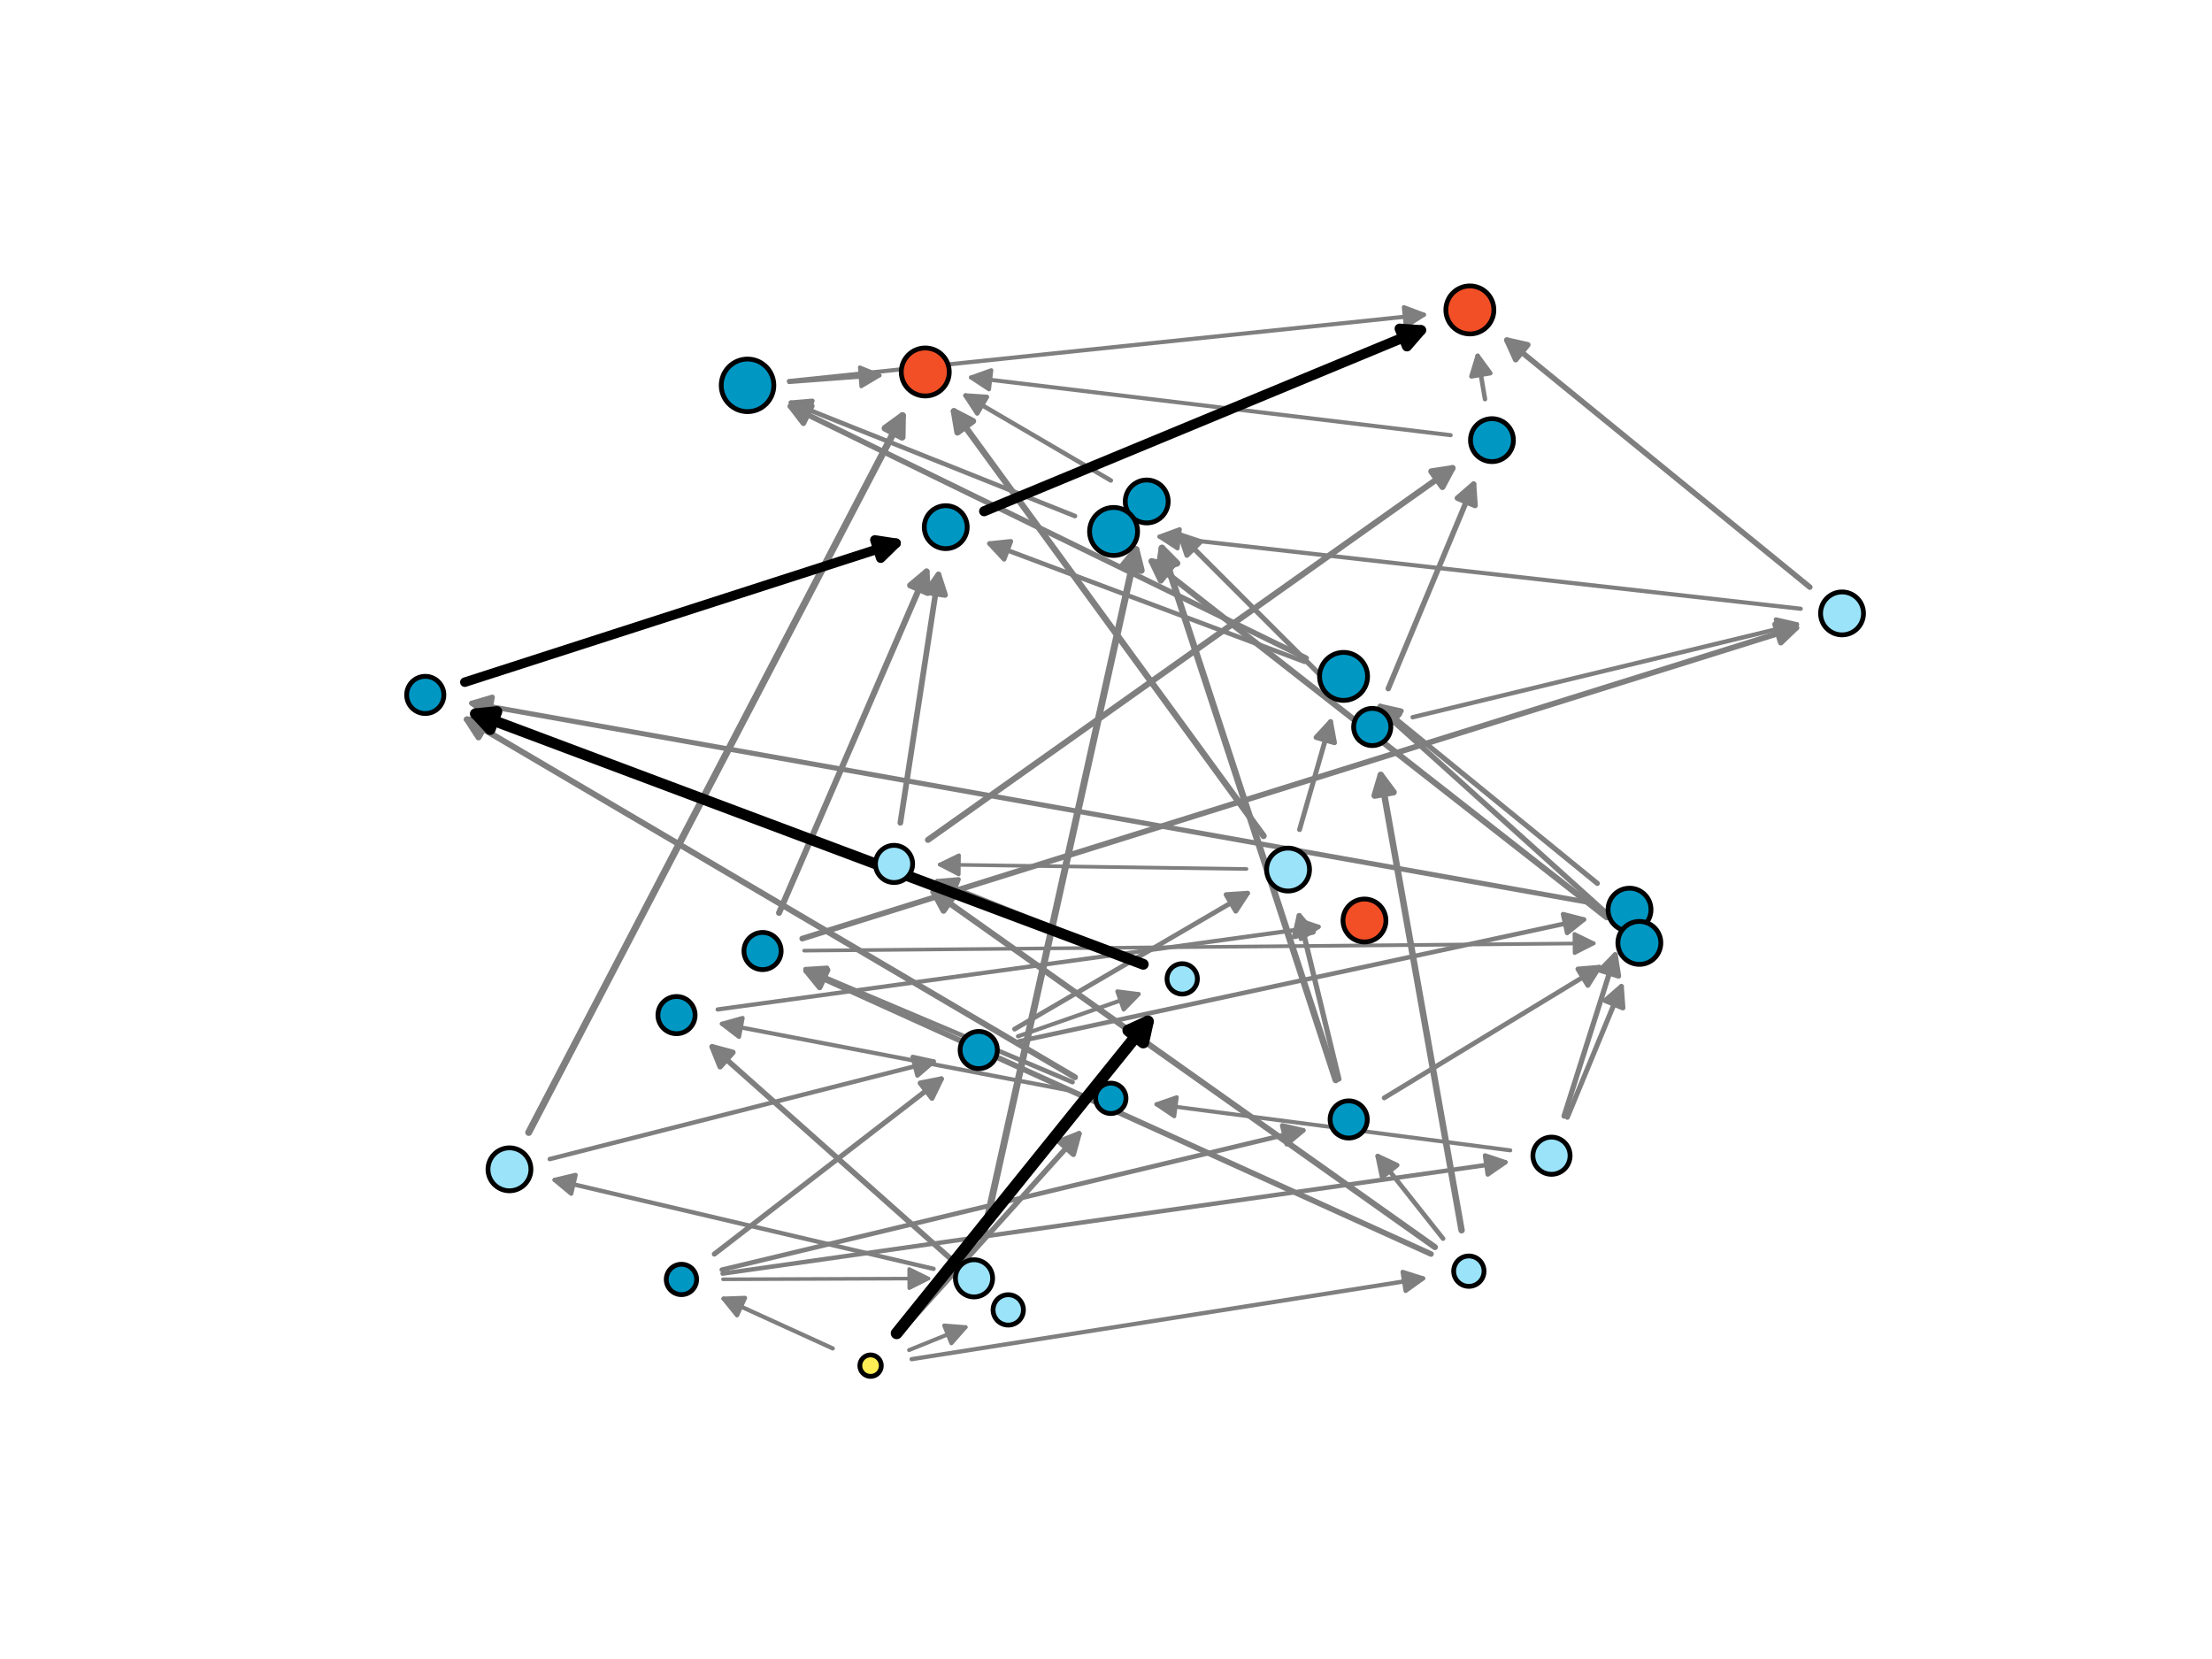 <?xml version="1.0" encoding="utf-8" standalone="no"?>
<!DOCTYPE svg PUBLIC "-//W3C//DTD SVG 1.1//EN"
  "http://www.w3.org/Graphics/SVG/1.1/DTD/svg11.dtd">
<svg xmlns:xlink="http://www.w3.org/1999/xlink" width="460.8pt" height="345.6pt" viewBox="0 0 460.8 345.6" xmlns="http://www.w3.org/2000/svg" version="1.1">
 <defs>
  <style type="text/css">*{stroke-linejoin: round; stroke-linecap: butt}</style>
 </defs>
 <g id="figure_1">
  <g id="patch_1">
   <path d="M 0 345.6 
L 460.8 345.6 
L 460.8 0 
L 0 0 
z
" style="fill: #ffffff"/>
  </g>
  <g id="axes_1">
   <g id="patch_2">
    <path d="M 150.614 266.5 
Q 172.431 266.417 193.407 266.338 
" clip-path="url(#p2b8645db36)" style="fill: none; stroke: #7f7f7f; stroke-width: 0.752; stroke-linecap: round"/>
    <path d="M 189.4 264.353 
L 193.407 266.338 
L 189.415 268.353 
L 189.4 264.353 
z
" clip-path="url(#p2b8645db36)" style="fill: #7f7f7f; stroke: #7f7f7f; stroke-width: 0.752; stroke-linecap: round"/>
   </g>
   <g id="patch_3">
    <path d="M 259.668 181.023 
Q 227.287 180.559 195.755 180.108 
" clip-path="url(#p2b8645db36)" style="fill: none; stroke: #7f7f7f; stroke-width: 0.758; stroke-linecap: round"/>
    <path d="M 199.726 182.165 
L 195.755 180.108 
L 199.783 178.165 
L 199.726 182.165 
z
" clip-path="url(#p2b8645db36)" style="fill: #7f7f7f; stroke: #7f7f7f; stroke-width: 0.758; stroke-linecap: round"/>
   </g>
   <g id="patch_4">
    <path d="M 167.513 198.035 
Q 250.182 197.268 331.999 196.51 
" clip-path="url(#p2b8645db36)" style="fill: none; stroke: #7f7f7f; stroke-width: 0.762; stroke-linecap: round"/>
    <path d="M 327.981 194.547 
L 331.999 196.51 
L 328.018 198.547 
L 327.981 194.547 
z
" clip-path="url(#p2b8645db36)" style="fill: #7f7f7f; stroke: #7f7f7f; stroke-width: 0.762; stroke-linecap: round"/>
   </g>
   <g id="patch_5">
    <path d="M 164.363 79.626 
Q 174.237 78.883 183.252 78.204 
" clip-path="url(#p2b8645db36)" style="fill: none; stroke: #7f7f7f; stroke-width: 0.77; stroke-linecap: round"/>
    <path d="M 179.114 76.51 
L 183.252 78.204 
L 179.414 80.499 
L 179.114 76.51 
z
" clip-path="url(#p2b8645db36)" style="fill: #7f7f7f; stroke: #7f7f7f; stroke-width: 0.77; stroke-linecap: round"/>
   </g>
   <g id="patch_6">
    <path d="M 238.402 104.901 
Q 238.643 104.683 238.226 105.06 
" clip-path="url(#p2b8645db36)" style="fill: none; stroke: #7f7f7f; stroke-width: 0.794; stroke-linecap: round"/>
    <path d="M 233.918 106.261 
L 238.226 105.06 
L 236.602 109.227 
L 233.918 106.261 
z
" clip-path="url(#p2b8645db36)" style="fill: #7f7f7f; stroke: #7f7f7f; stroke-width: 0.794; stroke-linecap: round"/>
   </g>
   <g id="patch_7">
    <path d="M 189.384 281.241 
Q 195.695 278.685 201.144 276.479 
" clip-path="url(#p2b8645db36)" style="fill: none; stroke: #7f7f7f; stroke-width: 0.831; stroke-linecap: round"/>
    <path d="M 196.686 276.126 
L 201.144 276.479 
L 198.187 279.834 
L 196.686 276.126 
z
" clip-path="url(#p2b8645db36)" style="fill: #7f7f7f; stroke: #7f7f7f; stroke-width: 0.831; stroke-linecap: round"/>
   </g>
   <g id="patch_8">
    <path d="M 314.616 239.638 
Q 277.303 234.779 240.913 230.041 
" clip-path="url(#p2b8645db36)" style="fill: none; stroke: #7f7f7f; stroke-width: 0.834; stroke-linecap: round"/>
    <path d="M 244.621 232.541 
L 240.913 230.041 
L 245.138 228.574 
L 244.621 232.541 
z
" clip-path="url(#p2b8645db36)" style="fill: #7f7f7f; stroke: #7f7f7f; stroke-width: 0.834; stroke-linecap: round"/>
   </g>
   <g id="patch_9">
    <path d="M 302.201 90.655 
Q 251.776 84.59 202.293 78.637 
" clip-path="url(#p2b8645db36)" style="fill: none; stroke: #7f7f7f; stroke-width: 0.849; stroke-linecap: round"/>
    <path d="M 206.025 81.101 
L 202.293 78.637 
L 206.503 77.129 
L 206.025 81.101 
z
" clip-path="url(#p2b8645db36)" style="fill: #7f7f7f; stroke: #7f7f7f; stroke-width: 0.849; stroke-linecap: round"/>
   </g>
   <g id="patch_10">
    <path d="M 212.059 215.882 
Q 225.08 211.329 237.2 207.092 
" clip-path="url(#p2b8645db36)" style="fill: none; stroke: #7f7f7f; stroke-width: 0.854; stroke-linecap: round"/>
    <path d="M 232.764 206.524 
L 237.2 207.092 
L 234.084 210.3 
L 232.764 206.524 
z
" clip-path="url(#p2b8645db36)" style="fill: #7f7f7f; stroke: #7f7f7f; stroke-width: 0.854; stroke-linecap: round"/>
   </g>
   <g id="patch_11">
    <path d="M 164.337 79.377 
Q 230.963 72.42 296.633 65.563 
" clip-path="url(#p2b8645db36)" style="fill: none; stroke: #7f7f7f; stroke-width: 0.86; stroke-linecap: round"/>
    <path d="M 292.447 63.99 
L 296.633 65.563 
L 292.862 67.968 
L 292.447 63.99 
z
" clip-path="url(#p2b8645db36)" style="fill: #7f7f7f; stroke: #7f7f7f; stroke-width: 0.86; stroke-linecap: round"/>
   </g>
   <g id="patch_12">
    <path d="M 375.121 126.815 
Q 307.855 119.249 241.554 111.792 
" clip-path="url(#p2b8645db36)" style="fill: none; stroke: #7f7f7f; stroke-width: 0.869; stroke-linecap: round"/>
    <path d="M 245.305 114.226 
L 241.554 111.792 
L 245.752 110.251 
L 245.305 114.226 
z
" clip-path="url(#p2b8645db36)" style="fill: #7f7f7f; stroke: #7f7f7f; stroke-width: 0.869; stroke-linecap: round"/>
   </g>
   <g id="patch_13">
    <path d="M 222.896 227.172 
Q 186.167 220.134 150.394 213.279 
" clip-path="url(#p2b8645db36)" style="fill: none; stroke: #7f7f7f; stroke-width: 0.871; stroke-linecap: round"/>
    <path d="M 153.946 215.996 
L 150.394 213.279 
L 154.699 212.067 
L 153.946 215.996 
z
" clip-path="url(#p2b8645db36)" style="fill: #7f7f7f; stroke: #7f7f7f; stroke-width: 0.871; stroke-linecap: round"/>
   </g>
   <g id="patch_14">
    <path d="M 173.476 280.9 
Q 161.659 275.513 150.732 270.532 
" clip-path="url(#p2b8645db36)" style="fill: none; stroke: #7f7f7f; stroke-width: 0.875; stroke-linecap: round"/>
    <path d="M 153.542 274.011 
L 150.732 270.532 
L 155.201 270.371 
L 153.542 274.011 
z
" clip-path="url(#p2b8645db36)" style="fill: #7f7f7f; stroke: #7f7f7f; stroke-width: 0.875; stroke-linecap: round"/>
   </g>
   <g id="patch_15">
    <path d="M 189.91 283.141 
Q 243.672 274.65 296.455 266.313 
" clip-path="url(#p2b8645db36)" style="fill: none; stroke: #7f7f7f; stroke-width: 0.887; stroke-linecap: round"/>
    <path d="M 292.191 264.962 
L 296.455 266.313 
L 292.816 268.913 
L 292.191 264.962 
z
" clip-path="url(#p2b8645db36)" style="fill: #7f7f7f; stroke: #7f7f7f; stroke-width: 0.887; stroke-linecap: round"/>
   </g>
   <g id="patch_16">
    <path d="M 149.507 210.286 
Q 212.584 201.611 274.678 193.072 
" clip-path="url(#p2b8645db36)" style="fill: none; stroke: #7f7f7f; stroke-width: 0.887; stroke-linecap: round"/>
    <path d="M 270.443 191.636 
L 274.678 193.072 
L 270.988 195.598 
L 270.443 191.636 
z
" clip-path="url(#p2b8645db36)" style="fill: #7f7f7f; stroke: #7f7f7f; stroke-width: 0.887; stroke-linecap: round"/>
   </g>
   <g id="patch_17">
    <path d="M 194.475 264.323 
Q 154.518 254.946 115.549 245.8 
" clip-path="url(#p2b8645db36)" style="fill: none; stroke: #7f7f7f; stroke-width: 0.907; stroke-linecap: round"/>
    <path d="M 118.986 248.661 
L 115.549 245.8 
L 119.9 244.767 
L 118.986 248.661 
z
" clip-path="url(#p2b8645db36)" style="fill: #7f7f7f; stroke: #7f7f7f; stroke-width: 0.907; stroke-linecap: round"/>
   </g>
   <g id="patch_18">
    <path d="M 294.281 149.41 
Q 334.797 139.614 374.321 130.059 
" clip-path="url(#p2b8645db36)" style="fill: none; stroke: #7f7f7f; stroke-width: 0.914; stroke-linecap: round"/>
    <path d="M 369.963 129.055 
L 374.321 130.059 
L 370.903 132.943 
L 369.963 129.055 
z
" clip-path="url(#p2b8645db36)" style="fill: #7f7f7f; stroke: #7f7f7f; stroke-width: 0.914; stroke-linecap: round"/>
   </g>
   <g id="patch_19">
    <path d="M 238.232 200.71 
Q 216.26 191.945 195.239 183.56 
" clip-path="url(#p2b8645db36)" style="fill: none; stroke: #7f7f7f; stroke-width: 0.916; stroke-linecap: round"/>
    <path d="M 198.214 186.9 
L 195.239 183.56 
L 199.696 183.184 
L 198.214 186.9 
z
" clip-path="url(#p2b8645db36)" style="fill: #7f7f7f; stroke: #7f7f7f; stroke-width: 0.916; stroke-linecap: round"/>
   </g>
   <g id="patch_20">
    <path d="M 114.522 241.456 
Q 155.009 231.165 194.496 221.127 
" clip-path="url(#p2b8645db36)" style="fill: none; stroke: #7f7f7f; stroke-width: 0.922; stroke-linecap: round"/>
    <path d="M 190.127 220.174 
L 194.496 221.127 
L 191.112 224.051 
L 190.127 220.174 
z
" clip-path="url(#p2b8645db36)" style="fill: #7f7f7f; stroke: #7f7f7f; stroke-width: 0.922; stroke-linecap: round"/>
   </g>
   <g id="patch_21">
    <path d="M 150.534 265.313 
Q 232.58 253.644 313.6 242.121 
" clip-path="url(#p2b8645db36)" style="fill: none; stroke: #7f7f7f; stroke-width: 0.928; stroke-linecap: round"/>
    <path d="M 309.358 240.704 
L 313.6 242.121 
L 309.921 244.665 
L 309.358 240.704 
z
" clip-path="url(#p2b8645db36)" style="fill: #7f7f7f; stroke: #7f7f7f; stroke-width: 0.928; stroke-linecap: round"/>
   </g>
   <g id="patch_22">
    <path d="M 231.408 100.093 
Q 215.817 90.977 201.13 82.39 
" clip-path="url(#p2b8645db36)" style="fill: none; stroke: #7f7f7f; stroke-width: 0.936; stroke-linecap: round"/>
    <path d="M 203.573 86.135 
L 201.13 82.39 
L 205.592 82.682 
L 203.573 86.135 
z
" clip-path="url(#p2b8645db36)" style="fill: #7f7f7f; stroke: #7f7f7f; stroke-width: 0.936; stroke-linecap: round"/>
   </g>
   <g id="patch_23">
    <path d="M 309.352 83.15 
Q 308.5 78.125 307.823 74.132 
" clip-path="url(#p2b8645db36)" style="fill: none; stroke: #7f7f7f; stroke-width: 0.937; stroke-linecap: round"/>
    <path d="M 306.52 78.41 
L 307.823 74.132 
L 310.464 77.742 
L 306.52 78.41 
z
" clip-path="url(#p2b8645db36)" style="fill: #7f7f7f; stroke: #7f7f7f; stroke-width: 0.937; stroke-linecap: round"/>
   </g>
   <g id="patch_24">
    <path d="M 212.356 216.913 
Q 271.674 204.12 329.953 191.55 
" clip-path="url(#p2b8645db36)" style="fill: none; stroke: #7f7f7f; stroke-width: 0.951; stroke-linecap: round"/>
    <path d="M 325.621 190.439 
L 329.953 191.55 
L 326.464 194.349 
L 325.621 190.439 
z
" clip-path="url(#p2b8645db36)" style="fill: #7f7f7f; stroke: #7f7f7f; stroke-width: 0.951; stroke-linecap: round"/>
   </g>
   <g id="patch_25">
    <path d="M 223.934 107.503 
Q 193.854 95.496 164.769 83.886 
" clip-path="url(#p2b8645db36)" style="fill: none; stroke: #7f7f7f; stroke-width: 0.959; stroke-linecap: round"/>
    <path d="M 167.743 87.226 
L 164.769 83.886 
L 169.226 83.511 
L 167.743 87.226 
z
" clip-path="url(#p2b8645db36)" style="fill: #7f7f7f; stroke: #7f7f7f; stroke-width: 0.959; stroke-linecap: round"/>
   </g>
   <g id="patch_26">
    <path d="M 223.428 225.429 
Q 195.127 213.458 167.815 201.906 
" clip-path="url(#p2b8645db36)" style="fill: none; stroke: #7f7f7f; stroke-width: 0.96; stroke-linecap: round"/>
    <path d="M 170.72 205.306 
L 167.815 201.906 
L 172.278 201.622 
L 170.72 205.306 
z
" clip-path="url(#p2b8645db36)" style="fill: #7f7f7f; stroke: #7f7f7f; stroke-width: 0.96; stroke-linecap: round"/>
   </g>
   <g id="patch_27">
    <path d="M 271.778 137.861 
Q 238.45 125.359 206.131 113.236 
" clip-path="url(#p2b8645db36)" style="fill: none; stroke: #7f7f7f; stroke-width: 0.963; stroke-linecap: round"/>
    <path d="M 209.173 116.513 
L 206.131 113.236 
L 210.578 112.768 
L 209.173 116.513 
z
" clip-path="url(#p2b8645db36)" style="fill: #7f7f7f; stroke: #7f7f7f; stroke-width: 0.963; stroke-linecap: round"/>
   </g>
   <g id="patch_28">
    <path d="M 300.614 258.021 
Q 293.475 249.006 287.006 240.838 
" clip-path="url(#p2b8645db36)" style="fill: none; stroke: #7f7f7f; stroke-width: 0.966; stroke-linecap: round"/>
    <path d="M 287.921 245.216 
L 287.006 240.838 
L 291.057 242.732 
L 287.921 245.216 
z
" clip-path="url(#p2b8645db36)" style="fill: #7f7f7f; stroke: #7f7f7f; stroke-width: 0.966; stroke-linecap: round"/>
   </g>
   <g id="patch_29">
    <path d="M 150.378 264.513 
Q 211.458 249.867 271.475 235.476 
" clip-path="url(#p2b8645db36)" style="fill: none; stroke: #7f7f7f; stroke-width: 0.977; stroke-linecap: round"/>
    <path d="M 267.119 234.464 
L 271.475 235.476 
L 268.052 238.353 
L 267.119 234.464 
z
" clip-path="url(#p2b8645db36)" style="fill: #7f7f7f; stroke: #7f7f7f; stroke-width: 0.977; stroke-linecap: round"/>
   </g>
   <g id="patch_30">
    <path d="M 288.361 228.706 
Q 311.235 214.811 333.155 201.496 
" clip-path="url(#p2b8645db36)" style="fill: none; stroke: #7f7f7f; stroke-width: 0.999; stroke-linecap: round"/>
    <path d="M 328.698 201.864 
L 333.155 201.496 
L 330.774 205.282 
L 328.698 201.864 
z
" clip-path="url(#p2b8645db36)" style="fill: #7f7f7f; stroke: #7f7f7f; stroke-width: 0.999; stroke-linecap: round"/>
   </g>
   <g id="patch_31">
    <path d="M 211.364 214.378 
Q 236.106 199.944 259.879 186.075 
" clip-path="url(#p2b8645db36)" style="fill: none; stroke: #7f7f7f; stroke-width: 1.004; stroke-linecap: round"/>
    <path d="M 255.416 186.364 
L 259.879 186.075 
L 257.432 189.819 
L 255.416 186.364 
z
" clip-path="url(#p2b8645db36)" style="fill: #7f7f7f; stroke: #7f7f7f; stroke-width: 1.004; stroke-linecap: round"/>
   </g>
   <g id="patch_32">
    <path d="M 270.719 172.823 
Q 274.108 161.026 277.182 150.327 
" clip-path="url(#p2b8645db36)" style="fill: none; stroke: #7f7f7f; stroke-width: 1.02; stroke-linecap: round"/>
    <path d="M 274.155 153.619 
L 277.182 150.327 
L 277.999 154.723 
L 274.155 153.619 
z
" clip-path="url(#p2b8645db36)" style="fill: #7f7f7f; stroke: #7f7f7f; stroke-width: 1.02; stroke-linecap: round"/>
   </g>
   <g id="patch_33">
    <path d="M 326.509 232.749 
Q 332.356 218.587 337.758 205.506 
" clip-path="url(#p2b8645db36)" style="fill: none; stroke: #7f7f7f; stroke-width: 1.045; stroke-linecap: round"/>
    <path d="M 334.383 208.44 
L 337.758 205.506 
L 338.08 209.967 
L 334.383 208.44 
z
" clip-path="url(#p2b8645db36)" style="fill: #7f7f7f; stroke: #7f7f7f; stroke-width: 1.045; stroke-linecap: round"/>
   </g>
   <g id="patch_34">
    <path d="M 330.935 187.98 
Q 214.024 167.133 98.266 146.492 
" clip-path="url(#p2b8645db36)" style="fill: none; stroke: #7f7f7f; stroke-width: 1.048; stroke-linecap: round"/>
    <path d="M 101.853 149.163 
L 98.266 146.492 
L 102.555 145.225 
L 101.853 149.163 
z
" clip-path="url(#p2b8645db36)" style="fill: #7f7f7f; stroke: #7f7f7f; stroke-width: 1.048; stroke-linecap: round"/>
   </g>
   <g id="patch_35">
    <path d="M 279.739 145.324 
Q 262.373 127.956 245.845 111.426 
" clip-path="url(#p2b8645db36)" style="fill: none; stroke: #7f7f7f; stroke-width: 1.061; stroke-linecap: round"/>
    <path d="M 247.259 115.668 
L 245.845 111.426 
L 250.087 112.84 
L 247.259 115.668 
z
" clip-path="url(#p2b8645db36)" style="fill: #7f7f7f; stroke: #7f7f7f; stroke-width: 1.061; stroke-linecap: round"/>
   </g>
   <g id="patch_36">
    <path d="M 148.811 261.244 
Q 172.922 242.637 196.089 224.757 
" clip-path="url(#p2b8645db36)" style="fill: none; stroke: #7f7f7f; stroke-width: 1.065; stroke-linecap: round"/>
    <path d="M 191.701 225.618 
L 196.089 224.757 
L 194.145 228.785 
L 191.701 225.618 
z
" clip-path="url(#p2b8645db36)" style="fill: #7f7f7f; stroke: #7f7f7f; stroke-width: 1.065; stroke-linecap: round"/>
   </g>
   <g id="patch_37">
    <path d="M 332.751 184.028 
Q 309.674 165.202 287.524 147.132 
" clip-path="url(#p2b8645db36)" style="fill: none; stroke: #7f7f7f; stroke-width: 1.07; stroke-linecap: round"/>
    <path d="M 289.359 151.21 
L 287.524 147.132 
L 291.887 148.111 
L 289.359 151.21 
z
" clip-path="url(#p2b8645db36)" style="fill: #7f7f7f; stroke: #7f7f7f; stroke-width: 1.07; stroke-linecap: round"/>
   </g>
   <g id="patch_38">
    <path d="M 325.821 232.5 
Q 331.332 215.127 336.475 198.911 
" clip-path="url(#p2b8645db36)" style="fill: none; stroke: #7f7f7f; stroke-width: 1.085; stroke-linecap: round"/>
    <path d="M 333.359 202.119 
L 336.475 198.911 
L 337.172 203.328 
L 333.359 202.119 
z
" clip-path="url(#p2b8645db36)" style="fill: #7f7f7f; stroke: #7f7f7f; stroke-width: 1.085; stroke-linecap: round"/>
   </g>
   <g id="patch_39">
    <path d="M 278.916 224.786 
Q 274.642 207.173 270.656 190.745 
" clip-path="url(#p2b8645db36)" style="fill: none; stroke: #7f7f7f; stroke-width: 1.09; stroke-linecap: round"/>
    <path d="M 269.656 195.104 
L 270.656 190.745 
L 273.543 194.161 
L 269.656 195.104 
z
" clip-path="url(#p2b8645db36)" style="fill: #7f7f7f; stroke: #7f7f7f; stroke-width: 1.09; stroke-linecap: round"/>
   </g>
   <g id="patch_40">
    <path d="M 335.076 190.626 
Q 310.701 168.664 287.247 147.533 
" clip-path="url(#p2b8645db36)" style="fill: none; stroke: #7f7f7f; stroke-width: 1.109; stroke-linecap: round"/>
    <path d="M 288.88 151.696 
L 287.247 147.533 
L 291.557 148.724 
L 288.88 151.696 
z
" clip-path="url(#p2b8645db36)" style="fill: #7f7f7f; stroke: #7f7f7f; stroke-width: 1.109; stroke-linecap: round"/>
   </g>
   <g id="patch_41">
    <path d="M 187.145 278.051 
Q 206.379 256.647 224.785 236.167 
" clip-path="url(#p2b8645db36)" style="fill: none; stroke: #7f7f7f; stroke-width: 1.11; stroke-linecap: round"/>
    <path d="M 220.623 237.805 
L 224.785 236.167 
L 223.598 240.479 
L 220.623 237.805 
z
" clip-path="url(#p2b8645db36)" style="fill: #7f7f7f; stroke: #7f7f7f; stroke-width: 1.11; stroke-linecap: round"/>
   </g>
   <g id="patch_42">
    <path d="M 289.196 143.455 
Q 298.331 121.568 306.979 100.848 
" clip-path="url(#p2b8645db36)" style="fill: none; stroke: #7f7f7f; stroke-width: 1.131; stroke-linecap: round"/>
    <path d="M 303.592 103.769 
L 306.979 100.848 
L 307.284 105.309 
L 303.592 103.769 
z
" clip-path="url(#p2b8645db36)" style="fill: #7f7f7f; stroke: #7f7f7f; stroke-width: 1.131; stroke-linecap: round"/>
   </g>
   <g id="patch_43">
    <path d="M 272.11 137.105 
Q 217.809 110.591 164.65 84.633 
" clip-path="url(#p2b8645db36)" style="fill: none; stroke: #7f7f7f; stroke-width: 1.136; stroke-linecap: round"/>
    <path d="M 167.367 88.185 
L 164.65 84.633 
L 169.122 84.591 
L 167.367 88.185 
z
" clip-path="url(#p2b8645db36)" style="fill: #7f7f7f; stroke: #7f7f7f; stroke-width: 1.136; stroke-linecap: round"/>
   </g>
   <g id="patch_44">
    <path d="M 203.563 267.127 
Q 175.484 242.173 148.357 218.065 
" clip-path="url(#p2b8645db36)" style="fill: none; stroke: #7f7f7f; stroke-width: 1.14; stroke-linecap: round"/>
    <path d="M 150.018 222.217 
L 148.357 218.065 
L 152.676 219.227 
L 150.018 222.217 
z
" clip-path="url(#p2b8645db36)" style="fill: #7f7f7f; stroke: #7f7f7f; stroke-width: 1.14; stroke-linecap: round"/>
   </g>
   <g id="patch_45">
    <path d="M 377.018 122.31 
Q 344.964 96.173 313.906 70.848 
" clip-path="url(#p2b8645db36)" style="fill: none; stroke: #7f7f7f; stroke-width: 1.149; stroke-linecap: round"/>
    <path d="M 315.743 74.926 
L 313.906 70.848 
L 318.27 71.826 
L 315.743 74.926 
z
" clip-path="url(#p2b8645db36)" style="fill: #7f7f7f; stroke: #7f7f7f; stroke-width: 1.149; stroke-linecap: round"/>
   </g>
   <g id="patch_46">
    <path d="M 298.1 261.232 
Q 232.422 231.462 167.932 202.23 
" clip-path="url(#p2b8645db36)" style="fill: none; stroke: #7f7f7f; stroke-width: 1.166; stroke-linecap: round"/>
    <path d="M 170.75 205.703 
L 167.932 202.23 
L 172.401 202.06 
L 170.75 205.703 
z
" clip-path="url(#p2b8645db36)" style="fill: #7f7f7f; stroke: #7f7f7f; stroke-width: 1.166; stroke-linecap: round"/>
   </g>
   <g id="patch_47">
    <path d="M 187.559 171.412 
Q 191.629 144.894 195.499 119.684 
" clip-path="url(#p2b8645db36)" style="fill: none; stroke: #7f7f7f; stroke-width: 1.183; stroke-linecap: round"/>
    <path d="M 192.915 123.334 
L 195.499 119.684 
L 196.869 123.941 
L 192.915 123.334 
z
" clip-path="url(#p2b8645db36)" style="fill: #7f7f7f; stroke: #7f7f7f; stroke-width: 1.183; stroke-linecap: round"/>
   </g>
   <g id="patch_48">
    <path d="M 167.119 195.53 
Q 271.292 162.949 374.201 130.764 
" clip-path="url(#p2b8645db36)" style="fill: none; stroke: #7f7f7f; stroke-width: 1.184; stroke-linecap: round"/>
    <path d="M 369.786 130.049 
L 374.201 130.764 
L 370.98 133.867 
L 369.786 130.049 
z
" clip-path="url(#p2b8645db36)" style="fill: #7f7f7f; stroke: #7f7f7f; stroke-width: 1.184; stroke-linecap: round"/>
   </g>
   <g id="patch_49">
    <path d="M 223.939 224.411 
Q 159.996 186.784 97.252 149.863 
" clip-path="url(#p2b8645db36)" style="fill: none; stroke: #7f7f7f; stroke-width: 1.243; stroke-linecap: round"/>
    <path d="M 99.685 153.615 
L 97.252 149.863 
L 101.713 150.168 
L 99.685 153.615 
z
" clip-path="url(#p2b8645db36)" style="fill: #7f7f7f; stroke: #7f7f7f; stroke-width: 1.243; stroke-linecap: round"/>
   </g>
   <g id="patch_50">
    <path d="M 298.925 259.803 
Q 246.118 222.391 194.448 185.784 
" clip-path="url(#p2b8645db36)" style="fill: none; stroke: #7f7f7f; stroke-width: 1.246; stroke-linecap: round"/>
    <path d="M 196.556 189.728 
L 194.448 185.784 
L 198.868 186.464 
L 196.556 189.728 
z
" clip-path="url(#p2b8645db36)" style="fill: #7f7f7f; stroke: #7f7f7f; stroke-width: 1.246; stroke-linecap: round"/>
   </g>
   <g id="patch_51">
    <path d="M 334.687 191.083 
Q 286.741 153.566 239.896 116.91 
" clip-path="url(#p2b8645db36)" style="fill: none; stroke: #7f7f7f; stroke-width: 1.25; stroke-linecap: round"/>
    <path d="M 241.814 120.95 
L 239.896 116.91 
L 244.279 117.8 
L 241.814 120.95 
z
" clip-path="url(#p2b8645db36)" style="fill: #7f7f7f; stroke: #7f7f7f; stroke-width: 1.25; stroke-linecap: round"/>
   </g>
   <g id="patch_52">
    <path d="M 193.311 174.963 
Q 248.522 135.831 302.585 97.513 
" clip-path="url(#p2b8645db36)" style="fill: none; stroke: #7f7f7f; stroke-width: 1.26; stroke-linecap: round"/>
    <path d="M 298.165 98.195 
L 302.585 97.513 
L 300.478 101.458 
L 298.165 98.195 
z
" clip-path="url(#p2b8645db36)" style="fill: #7f7f7f; stroke: #7f7f7f; stroke-width: 1.26; stroke-linecap: round"/>
   </g>
   <g id="patch_53">
    <path d="M 162.29 190.163 
Q 177.934 153.965 193.019 119.061 
" clip-path="url(#p2b8645db36)" style="fill: none; stroke: #7f7f7f; stroke-width: 1.26; stroke-linecap: round"/>
    <path d="M 189.596 121.939 
L 193.019 119.061 
L 193.268 123.526 
L 189.596 121.939 
z
" clip-path="url(#p2b8645db36)" style="fill: #7f7f7f; stroke: #7f7f7f; stroke-width: 1.26; stroke-linecap: round"/>
   </g>
   <g id="patch_54">
    <path d="M 263.223 174.146 
Q 230.538 129.318 198.717 85.675 
" clip-path="url(#p2b8645db36)" style="fill: none; stroke: #7f7f7f; stroke-width: 1.312; stroke-linecap: round"/>
    <path d="M 199.457 90.085 
L 198.717 85.675 
L 202.69 87.729 
L 199.457 90.085 
z
" clip-path="url(#p2b8645db36)" style="fill: #7f7f7f; stroke: #7f7f7f; stroke-width: 1.312; stroke-linecap: round"/>
   </g>
   <g id="patch_55">
    <path d="M 304.475 256.28 
Q 295.925 208.126 287.637 161.448 
" clip-path="url(#p2b8645db36)" style="fill: none; stroke: #7f7f7f; stroke-width: 1.34; stroke-linecap: round"/>
    <path d="M 286.367 165.736 
L 287.637 161.448 
L 290.305 165.036 
L 286.367 165.736 
z
" clip-path="url(#p2b8645db36)" style="fill: #7f7f7f; stroke: #7f7f7f; stroke-width: 1.34; stroke-linecap: round"/>
   </g>
   <g id="patch_56">
    <path d="M 278.268 224.971 
Q 259.922 168.835 242.054 114.162 
" clip-path="url(#p2b8645db36)" style="fill: none; stroke: #7f7f7f; stroke-width: 1.377; stroke-linecap: round"/>
    <path d="M 241.395 118.586 
L 242.054 114.162 
L 245.197 117.343 
L 241.395 118.586 
z
" clip-path="url(#p2b8645db36)" style="fill: #7f7f7f; stroke: #7f7f7f; stroke-width: 1.377; stroke-linecap: round"/>
   </g>
   <g id="patch_57">
    <path d="M 204.786 257.849 
Q 220.895 185.386 236.657 114.485 
" clip-path="url(#p2b8645db36)" style="fill: none; stroke: #7f7f7f; stroke-width: 1.431; stroke-linecap: round"/>
    <path d="M 233.836 117.956 
L 236.657 114.485 
L 237.741 118.824 
L 233.836 117.956 
z
" clip-path="url(#p2b8645db36)" style="fill: #7f7f7f; stroke: #7f7f7f; stroke-width: 1.431; stroke-linecap: round"/>
   </g>
   <g id="patch_58">
    <path d="M 110.134 235.912 
Q 149.439 160.541 188.001 86.593 
" clip-path="url(#p2b8645db36)" style="fill: none; stroke: #7f7f7f; stroke-width: 1.436; stroke-linecap: round"/>
    <path d="M 184.378 89.215 
L 188.001 86.593 
L 187.925 91.065 
L 184.378 89.215 
z
" clip-path="url(#p2b8645db36)" style="fill: #7f7f7f; stroke: #7f7f7f; stroke-width: 1.436; stroke-linecap: round"/>
   </g>
   <g id="patch_59">
    <path d="M 96.832 142.109 
Q 142.8 127.292 186.667 113.151 
" clip-path="url(#p2b8645db36)" style="fill: none; stroke: #000000; stroke-width: 1.975; stroke-linecap: round"/>
    <path d="M 182.246 112.475 
L 186.667 113.151 
L 183.473 116.282 
L 182.246 112.475 
z
" clip-path="url(#p2b8645db36)" style="stroke: #000000; stroke-width: 1.975; stroke-linecap: round"/>
   </g>
   <g id="patch_60">
    <path d="M 205.014 106.5 
Q 251.607 87.19 296.029 68.78 
" clip-path="url(#p2b8645db36)" style="fill: none; stroke: #000000; stroke-width: 2.101; stroke-linecap: round"/>
    <path d="M 291.568 68.464 
L 296.029 68.78 
L 293.1 72.159 
L 291.568 68.464 
z
" clip-path="url(#p2b8645db36)" style="stroke: #000000; stroke-width: 2.101; stroke-linecap: round"/>
   </g>
   <g id="patch_61">
    <path d="M 238.163 200.876 
Q 167.432 174.342 99.063 148.695 
" clip-path="url(#p2b8645db36)" style="fill: none; stroke: #000000; stroke-width: 2.256; stroke-linecap: round"/>
    <path d="M 102.106 151.973 
L 99.063 148.695 
L 103.511 148.227 
L 102.106 151.973 
z
" clip-path="url(#p2b8645db36)" style="stroke: #000000; stroke-width: 2.256; stroke-linecap: round"/>
   </g>
   <g id="patch_62">
    <path d="M 186.791 277.747 
Q 213.816 244.204 239.117 212.802 
" clip-path="url(#p2b8645db36)" style="fill: none; stroke: #000000; stroke-width: 2.458; stroke-linecap: round"/>
    <path d="M 235.05 214.662 
L 239.117 212.802 
L 238.165 217.172 
L 235.05 214.662 
z
" clip-path="url(#p2b8645db36)" style="stroke: #000000; stroke-width: 2.458; stroke-linecap: round"/>
   </g>
   <g id="PathCollection_1">
    <path d="M 181.356 286.728 
C 181.949 286.728 182.518 286.492 182.938 286.073 
C 183.357 285.653 183.592 285.085 183.592 284.492 
C 183.592 283.899 183.357 283.33 182.938 282.91 
C 182.518 282.491 181.949 282.256 181.356 282.256 
C 180.763 282.256 180.195 282.491 179.775 282.91 
C 179.356 283.33 179.12 283.899 179.12 284.492 
C 179.12 285.085 179.356 285.653 179.775 286.073 
C 180.195 286.492 180.763 286.728 181.356 286.728 
z
" clip-path="url(#p2b8645db36)" style="fill: #ffef55; stroke: #000000"/>
    <path d="M 246.274 207.081 
C 247.113 207.081 247.917 206.748 248.51 206.155 
C 249.103 205.562 249.437 204.757 249.437 203.919 
C 249.437 203.08 249.103 202.275 248.51 201.682 
C 247.917 201.089 247.113 200.756 246.274 200.756 
C 245.436 200.756 244.631 201.089 244.038 201.682 
C 243.445 202.275 243.112 203.08 243.112 203.919 
C 243.112 204.757 243.445 205.562 244.038 206.155 
C 244.631 206.748 245.436 207.081 246.274 207.081 
z
" clip-path="url(#p2b8645db36)" style="fill: #9be3f9; stroke: #000000"/>
    <path d="M 141.958 269.695 
C 142.796 269.695 143.601 269.361 144.194 268.768 
C 144.787 268.175 145.12 267.371 145.12 266.532 
C 145.12 265.694 144.787 264.889 144.194 264.296 
C 143.601 263.703 142.796 263.37 141.958 263.37 
C 141.119 263.37 140.315 263.703 139.722 264.296 
C 139.129 264.889 138.795 265.694 138.795 266.532 
C 138.795 267.371 139.129 268.175 139.722 268.768 
C 140.315 269.361 141.119 269.695 141.958 269.695 
z
" clip-path="url(#p2b8645db36)" style="fill: #0097c3; stroke: #000000"/>
    <path d="M 210.035 276.041 
C 210.874 276.041 211.678 275.708 212.271 275.115 
C 212.864 274.521 213.197 273.717 213.197 272.878 
C 213.197 272.04 212.864 271.235 212.271 270.642 
C 211.678 270.049 210.874 269.716 210.035 269.716 
C 209.196 269.716 208.392 270.049 207.799 270.642 
C 207.206 271.235 206.873 272.04 206.873 272.878 
C 206.873 273.717 207.206 274.521 207.799 275.115 
C 208.392 275.708 209.196 276.041 210.035 276.041 
z
" clip-path="url(#p2b8645db36)" style="fill: #9be3f9; stroke: #000000"/>
    <path d="M 305.989 267.97 
C 306.828 267.97 307.632 267.637 308.225 267.044 
C 308.818 266.451 309.151 265.646 309.151 264.808 
C 309.151 263.969 308.818 263.165 308.225 262.572 
C 307.632 261.979 306.828 261.645 305.989 261.645 
C 305.15 261.645 304.346 261.979 303.753 262.572 
C 303.16 263.165 302.827 263.969 302.827 264.808 
C 302.827 265.646 303.16 266.451 303.753 267.044 
C 304.346 267.637 305.15 267.97 305.989 267.97 
z
" clip-path="url(#p2b8645db36)" style="fill: #9be3f9; stroke: #000000"/>
    <path d="M 231.403 231.965 
C 232.241 231.965 233.046 231.632 233.639 231.039 
C 234.232 230.446 234.565 229.641 234.565 228.803 
C 234.565 227.964 234.232 227.159 233.639 226.566 
C 233.046 225.973 232.241 225.64 231.403 225.64 
C 230.564 225.64 229.76 225.973 229.167 226.566 
C 228.574 227.159 228.241 227.964 228.241 228.803 
C 228.241 229.641 228.574 230.446 229.167 231.039 
C 229.76 231.632 230.564 231.965 231.403 231.965 
z
" clip-path="url(#p2b8645db36)" style="fill: #0097c3; stroke: #000000"/>
    <path d="M 186.245 183.845 
C 187.272 183.845 188.257 183.437 188.983 182.71 
C 189.71 181.984 190.118 180.999 190.118 179.972 
C 190.118 178.945 189.71 177.96 188.983 177.233 
C 188.257 176.507 187.272 176.099 186.245 176.099 
C 185.218 176.099 184.232 176.507 183.506 177.233 
C 182.78 177.96 182.372 178.945 182.372 179.972 
C 182.372 180.999 182.78 181.984 183.506 182.71 
C 184.232 183.437 185.218 183.845 186.245 183.845 
z
" clip-path="url(#p2b8645db36)" style="fill: #9be3f9; stroke: #000000"/>
    <path d="M 88.59 148.639 
C 89.617 148.639 90.602 148.231 91.328 147.505 
C 92.055 146.779 92.463 145.793 92.463 144.766 
C 92.463 143.739 92.055 142.754 91.328 142.028 
C 90.602 141.301 89.617 140.893 88.59 140.893 
C 87.563 140.893 86.577 141.301 85.851 142.028 
C 85.125 142.754 84.717 143.739 84.717 144.766 
C 84.717 145.793 85.125 146.779 85.851 147.505 
C 86.577 148.231 87.563 148.639 88.59 148.639 
z
" clip-path="url(#p2b8645db36)" style="fill: #0097c3; stroke: #000000"/>
    <path d="M 203.887 222.613 
C 204.914 222.613 205.899 222.205 206.625 221.479 
C 207.352 220.752 207.76 219.767 207.76 218.74 
C 207.76 217.713 207.352 216.728 206.625 216.001 
C 205.899 215.275 204.914 214.867 203.887 214.867 
C 202.86 214.867 201.874 215.275 201.148 216.001 
C 200.422 216.728 200.014 217.713 200.014 218.74 
C 200.014 219.767 200.422 220.752 201.148 221.479 
C 201.874 222.205 202.86 222.613 203.887 222.613 
z
" clip-path="url(#p2b8645db36)" style="fill: #0097c3; stroke: #000000"/>
    <path d="M 202.907 270.175 
C 203.934 270.175 204.919 269.767 205.645 269.041 
C 206.372 268.314 206.78 267.329 206.78 266.302 
C 206.78 265.275 206.372 264.29 205.645 263.563 
C 204.919 262.837 203.934 262.429 202.907 262.429 
C 201.879 262.429 200.894 262.837 200.168 263.563 
C 199.442 264.29 199.034 265.275 199.034 266.302 
C 199.034 267.329 199.442 268.314 200.168 269.041 
C 200.894 269.767 201.879 270.175 202.907 270.175 
z
" clip-path="url(#p2b8645db36)" style="fill: #9be3f9; stroke: #000000"/>
    <path d="M 280.958 237.075 
C 281.985 237.075 282.97 236.667 283.697 235.941 
C 284.423 235.214 284.831 234.229 284.831 233.202 
C 284.831 232.175 284.423 231.19 283.697 230.463 
C 282.97 229.737 281.985 229.329 280.958 229.329 
C 279.931 229.329 278.946 229.737 278.219 230.463 
C 277.493 231.19 277.085 232.175 277.085 233.202 
C 277.085 234.229 277.493 235.214 278.219 235.941 
C 278.946 236.667 279.931 237.075 280.958 237.075 
z
" clip-path="url(#p2b8645db36)" style="fill: #0097c3; stroke: #000000"/>
    <path d="M 323.203 244.629 
C 324.23 244.629 325.215 244.22 325.941 243.494 
C 326.668 242.768 327.076 241.783 327.076 240.756 
C 327.076 239.728 326.668 238.743 325.941 238.017 
C 325.215 237.291 324.23 236.883 323.203 236.883 
C 322.176 236.883 321.191 237.291 320.464 238.017 
C 319.738 238.743 319.33 239.728 319.33 240.756 
C 319.33 241.783 319.738 242.768 320.464 243.494 
C 321.191 244.22 322.176 244.629 323.203 244.629 
z
" clip-path="url(#p2b8645db36)" style="fill: #9be3f9; stroke: #000000"/>
    <path d="M 140.931 215.338 
C 141.958 215.338 142.943 214.93 143.669 214.204 
C 144.395 213.478 144.803 212.492 144.803 211.465 
C 144.803 210.438 144.395 209.453 143.669 208.727 
C 142.943 208 141.958 207.592 140.931 207.592 
C 139.903 207.592 138.918 208 138.192 208.727 
C 137.466 209.453 137.058 210.438 137.058 211.465 
C 137.058 212.492 137.466 213.478 138.192 214.204 
C 138.918 214.93 139.903 215.338 140.931 215.338 
z
" clip-path="url(#p2b8645db36)" style="fill: #0097c3; stroke: #000000"/>
    <path d="M 285.861 155.319 
C 286.888 155.319 287.873 154.911 288.6 154.185 
C 289.326 153.458 289.734 152.473 289.734 151.446 
C 289.734 150.419 289.326 149.434 288.6 148.707 
C 287.873 147.981 286.888 147.573 285.861 147.573 
C 284.834 147.573 283.849 147.981 283.122 148.707 
C 282.396 149.434 281.988 150.419 281.988 151.446 
C 281.988 152.473 282.396 153.458 283.122 154.185 
C 283.849 154.911 284.834 155.319 285.861 155.319 
z
" clip-path="url(#p2b8645db36)" style="fill: #0097c3; stroke: #000000"/>
    <path d="M 158.853 201.988 
C 159.88 201.988 160.866 201.58 161.592 200.854 
C 162.318 200.127 162.726 199.142 162.726 198.115 
C 162.726 197.088 162.318 196.103 161.592 195.376 
C 160.866 194.65 159.88 194.242 158.853 194.242 
C 157.826 194.242 156.841 194.65 156.115 195.376 
C 155.388 196.103 154.98 197.088 154.98 198.115 
C 154.98 199.142 155.388 200.127 156.115 200.854 
C 156.841 201.58 157.826 201.988 158.853 201.988 
z
" clip-path="url(#p2b8645db36)" style="fill: #0097c3; stroke: #000000"/>
    <path d="M 310.801 96.162 
C 311.987 96.162 313.124 95.691 313.963 94.852 
C 314.802 94.014 315.273 92.876 315.273 91.69 
C 315.273 90.504 314.802 89.366 313.963 88.528 
C 313.124 87.689 311.987 87.218 310.801 87.218 
C 309.615 87.218 308.477 87.689 307.638 88.528 
C 306.8 89.366 306.329 90.504 306.329 91.69 
C 306.329 92.876 306.8 94.014 307.638 94.852 
C 308.477 95.691 309.615 96.162 310.801 96.162 
z
" clip-path="url(#p2b8645db36)" style="fill: #0097c3; stroke: #000000"/>
    <path d="M 197.014 114.288 
C 198.2 114.288 199.338 113.817 200.176 112.978 
C 201.015 112.14 201.486 111.002 201.486 109.816 
C 201.486 108.63 201.015 107.492 200.176 106.654 
C 199.338 105.815 198.2 105.344 197.014 105.344 
C 195.828 105.344 194.69 105.815 193.852 106.654 
C 193.013 107.492 192.542 108.63 192.542 109.816 
C 192.542 111.002 193.013 112.14 193.852 112.978 
C 194.69 113.817 195.828 114.288 197.014 114.288 
z
" clip-path="url(#p2b8645db36)" style="fill: #0097c3; stroke: #000000"/>
    <path d="M 268.327 185.619 
C 269.513 185.619 270.651 185.148 271.49 184.309 
C 272.328 183.471 272.799 182.333 272.799 181.147 
C 272.799 179.961 272.328 178.823 271.49 177.985 
C 270.651 177.146 269.513 176.675 268.327 176.675 
C 267.141 176.675 266.004 177.146 265.165 177.985 
C 264.326 178.823 263.855 179.961 263.855 181.147 
C 263.855 182.333 264.326 183.471 265.165 184.309 
C 266.004 185.148 267.141 185.619 268.327 185.619 
z
" clip-path="url(#p2b8645db36)" style="fill: #9be3f9; stroke: #000000"/>
    <path d="M 339.46 193.972 
C 340.646 193.972 341.783 193.501 342.622 192.662 
C 343.461 191.824 343.932 190.686 343.932 189.5 
C 343.932 188.314 343.461 187.176 342.622 186.338 
C 341.783 185.499 340.646 185.028 339.46 185.028 
C 338.274 185.028 337.136 185.499 336.297 186.338 
C 335.459 187.176 334.987 188.314 334.987 189.5 
C 334.987 190.686 335.459 191.824 336.297 192.662 
C 337.136 193.501 338.274 193.972 339.46 193.972 
z
" clip-path="url(#p2b8645db36)" style="fill: #0097c3; stroke: #000000"/>
    <path d="M 106.13 248.062 
C 107.316 248.062 108.454 247.59 109.293 246.752 
C 110.131 245.913 110.602 244.775 110.602 243.589 
C 110.602 242.403 110.131 241.266 109.293 240.427 
C 108.454 239.588 107.316 239.117 106.13 239.117 
C 104.944 239.117 103.807 239.588 102.968 240.427 
C 102.129 241.266 101.658 242.403 101.658 243.589 
C 101.658 244.775 102.129 245.913 102.968 246.752 
C 103.807 247.59 104.944 248.062 106.13 248.062 
z
" clip-path="url(#p2b8645db36)" style="fill: #9be3f9; stroke: #000000"/>
    <path d="M 238.884 108.937 
C 240.07 108.937 241.208 108.466 242.047 107.627 
C 242.885 106.788 243.356 105.651 243.356 104.465 
C 243.356 103.279 242.885 102.141 242.047 101.302 
C 241.208 100.464 240.07 99.993 238.884 99.993 
C 237.698 99.993 236.561 100.464 235.722 101.302 
C 234.883 102.141 234.412 103.279 234.412 104.465 
C 234.412 105.651 234.883 106.788 235.722 107.627 
C 236.561 108.466 237.698 108.937 238.884 108.937 
z
" clip-path="url(#p2b8645db36)" style="fill: #0097c3; stroke: #000000"/>
    <path d="M 341.509 200.894 
C 342.695 200.894 343.832 200.423 344.671 199.584 
C 345.51 198.746 345.981 197.608 345.981 196.422 
C 345.981 195.236 345.51 194.098 344.671 193.26 
C 343.832 192.421 342.695 191.95 341.509 191.95 
C 340.323 191.95 339.185 192.421 338.347 193.26 
C 337.508 194.098 337.037 195.236 337.037 196.422 
C 337.037 197.608 337.508 198.746 338.347 199.584 
C 339.185 200.423 340.323 200.894 341.509 200.894 
z
" clip-path="url(#p2b8645db36)" style="fill: #0097c3; stroke: #000000"/>
    <path d="M 284.242 196.229 
C 285.428 196.229 286.566 195.758 287.404 194.919 
C 288.243 194.081 288.714 192.943 288.714 191.757 
C 288.714 190.571 288.243 189.433 287.404 188.595 
C 286.566 187.756 285.428 187.285 284.242 187.285 
C 283.056 187.285 281.918 187.756 281.08 188.595 
C 280.241 189.433 279.77 190.571 279.77 191.757 
C 279.77 192.943 280.241 194.081 281.08 194.919 
C 281.918 195.758 283.056 196.229 284.242 196.229 
z
" clip-path="url(#p2b8645db36)" style="fill: #f24f26; stroke: #000000"/>
    <path d="M 383.73 132.256 
C 384.916 132.256 386.054 131.785 386.893 130.946 
C 387.731 130.107 388.202 128.97 388.202 127.784 
C 388.202 126.598 387.731 125.46 386.893 124.621 
C 386.054 123.783 384.916 123.312 383.73 123.312 
C 382.544 123.312 381.407 123.783 380.568 124.621 
C 379.729 125.46 379.258 126.598 379.258 127.784 
C 379.258 128.97 379.729 130.107 380.568 130.946 
C 381.407 131.785 382.544 132.256 383.73 132.256 
z
" clip-path="url(#p2b8645db36)" style="fill: #9be3f9; stroke: #000000"/>
    <path d="M 192.749 82.489 
C 194.075 82.489 195.347 81.963 196.284 81.025 
C 197.222 80.087 197.749 78.815 197.749 77.489 
C 197.749 76.163 197.222 74.891 196.284 73.954 
C 195.347 73.016 194.075 72.489 192.749 72.489 
C 191.423 72.489 190.151 73.016 189.213 73.954 
C 188.276 74.891 187.749 76.163 187.749 77.489 
C 187.749 78.815 188.276 80.087 189.213 81.025 
C 190.151 81.963 191.423 82.489 192.749 82.489 
z
" clip-path="url(#p2b8645db36)" style="fill: #f24f26; stroke: #000000"/>
    <path d="M 306.2 69.564 
C 307.526 69.564 308.798 69.038 309.736 68.1 
C 310.673 67.162 311.2 65.89 311.2 64.564 
C 311.2 63.238 310.673 61.966 309.736 61.029 
C 308.798 60.091 307.526 59.564 306.2 59.564 
C 304.874 59.564 303.602 60.091 302.665 61.029 
C 301.727 61.966 301.2 63.238 301.2 64.564 
C 301.2 65.89 301.727 67.162 302.665 68.1 
C 303.602 69.038 304.874 69.564 306.2 69.564 
z
" clip-path="url(#p2b8645db36)" style="fill: #f24f26; stroke: #000000"/>
    <path d="M 279.889 145.904 
C 281.215 145.904 282.487 145.377 283.424 144.439 
C 284.362 143.501 284.889 142.23 284.889 140.904 
C 284.889 139.578 284.362 138.306 283.424 137.368 
C 282.487 136.43 281.215 135.904 279.889 135.904 
C 278.563 135.904 277.291 136.43 276.353 137.368 
C 275.416 138.306 274.889 139.578 274.889 140.904 
C 274.889 142.23 275.416 143.501 276.353 144.439 
C 277.291 145.377 278.563 145.904 279.889 145.904 
z
" clip-path="url(#p2b8645db36)" style="fill: #0097c3; stroke: #000000"/>
    <path d="M 231.978 115.715 
C 233.304 115.715 234.576 115.188 235.514 114.25 
C 236.451 113.313 236.978 112.041 236.978 110.715 
C 236.978 109.389 236.451 108.117 235.514 107.179 
C 234.576 106.242 233.304 105.715 231.978 105.715 
C 230.652 105.715 229.38 106.242 228.443 107.179 
C 227.505 108.117 226.978 109.389 226.978 110.715 
C 226.978 112.041 227.505 113.313 228.443 114.25 
C 229.38 115.188 230.652 115.715 231.978 115.715 
z
" clip-path="url(#p2b8645db36)" style="fill: #0097c3; stroke: #000000"/>
    <path d="M 155.727 85.753 
C 157.179 85.753 158.573 85.176 159.6 84.149 
C 160.627 83.122 161.204 81.729 161.204 80.276 
C 161.204 78.824 160.627 77.43 159.6 76.403 
C 158.573 75.376 157.179 74.799 155.727 74.799 
C 154.274 74.799 152.881 75.376 151.854 76.403 
C 150.827 77.43 150.249 78.824 150.249 80.276 
C 150.249 81.729 150.827 83.122 151.854 84.149 
C 152.881 85.176 154.274 85.753 155.727 85.753 
z
" clip-path="url(#p2b8645db36)" style="fill: #0097c3; stroke: #000000"/>
   </g>
  </g>
 </g>
 <defs>
  <clipPath id="p2b8645db36">
   <rect x="57.6" y="41.472" width="357.12" height="266.112"/>
  </clipPath>
 </defs>
</svg>
